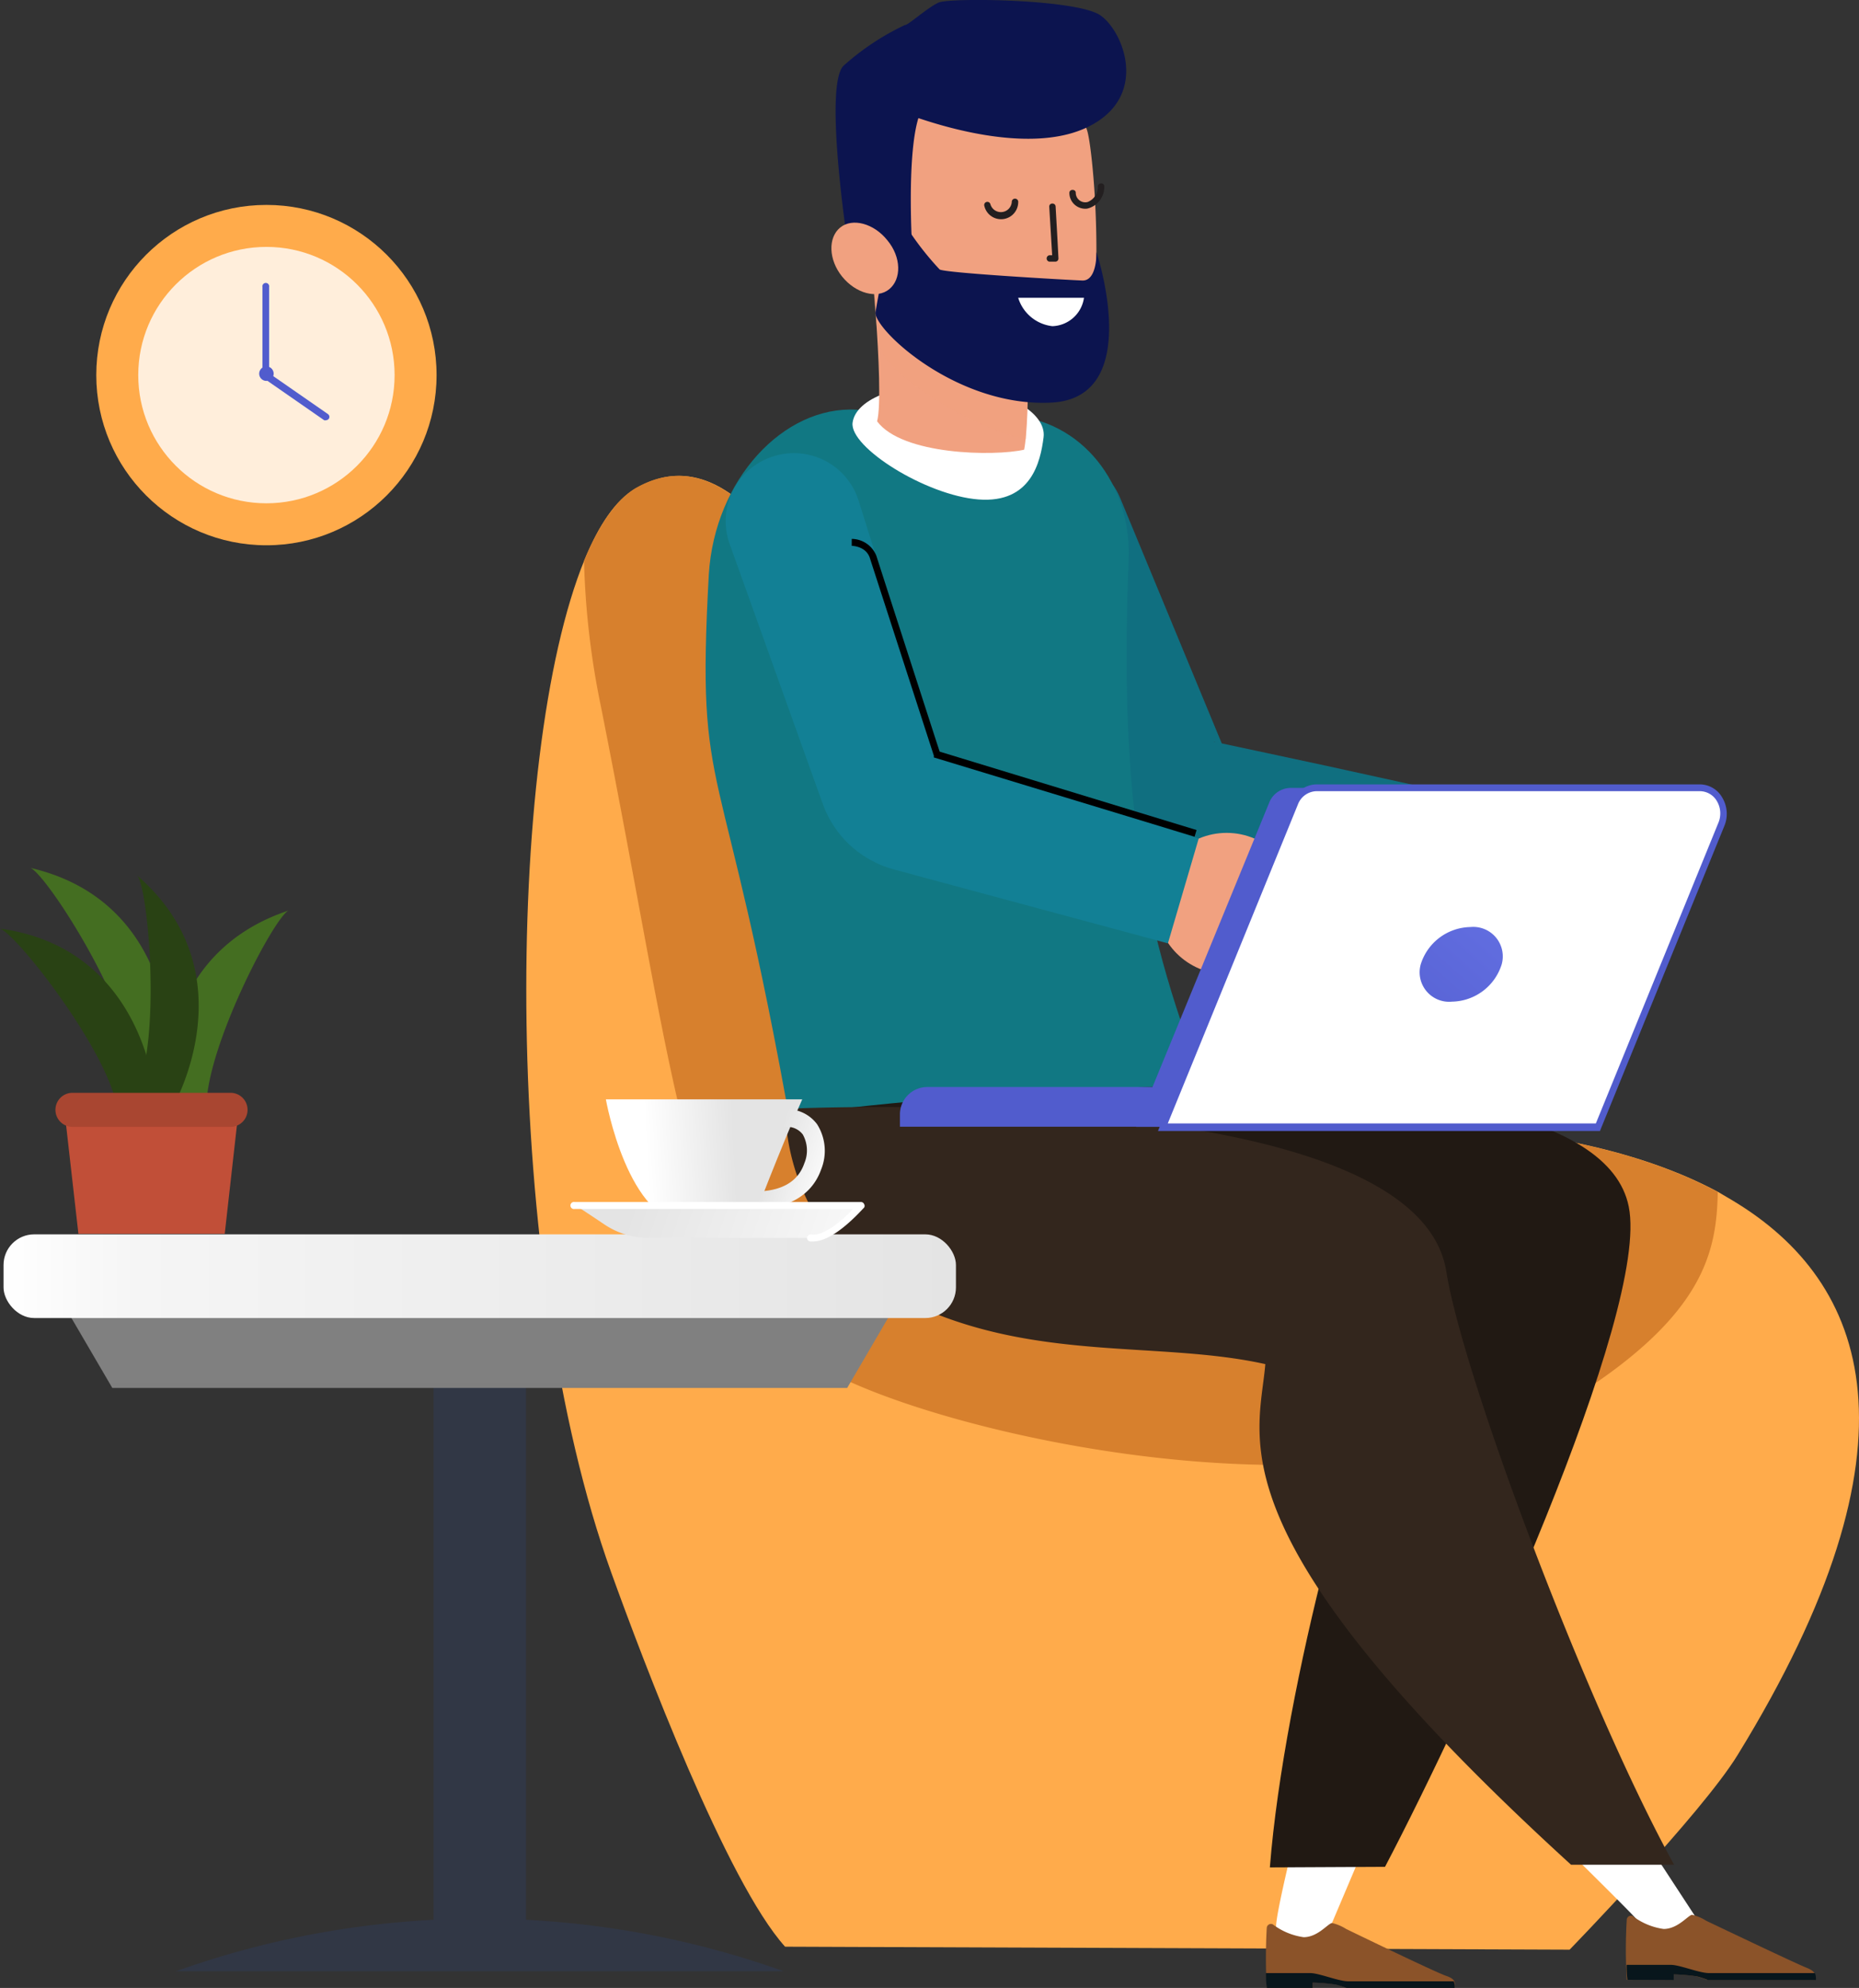 <svg xmlns="http://www.w3.org/2000/svg" xmlns:xlink="http://www.w3.org/1999/xlink" viewBox="0 0 131.11 140.18"><rect x="0" y="0" width="131.11" height="140.18" fill="#333333" stroke="none"/><defs><style>.cls-1{isolation:isolate;}.cls-2{fill:#c14f38;}.cls-3{fill:#446e21;}.cls-4{fill:#294214;}.cls-5{fill:#a94631;}.cls-6{fill:#ffab4b;}.cls-7{fill:#d7802d;}.cls-16,.cls-8{fill:#f1a180;}.cls-9{fill:#106f80;}.cls-10{fill:#117883;}.cls-11,.cls-29{fill:#fff;}.cls-12{fill:#8b5329;}.cls-13{fill:#08161c;}.cls-14{fill:#211913;}.cls-15{fill:#33261d;}.cls-16{opacity:0.35;mix-blend-mode:multiply;}.cls-17{fill:#0c144f;}.cls-18{fill:#128095;}.cls-19{fill:url(#linear-gradient);}.cls-20{fill:url(#linear-gradient-2);}.cls-21{fill:#515ccd;}.cls-22{fill:url(#linear-gradient-3);}.cls-23{fill:#313745;}.cls-24{fill:url(#linear-gradient-4);}.cls-25{fill:url(#linear-gradient-5);}.cls-26{fill:url(#linear-gradient-6);}.cls-27{fill:url(#linear-gradient-7);}.cls-28{fill:url(#linear-gradient-8);}.cls-29{opacity:0.8;}.cls-30{fill:#231f20;}</style><linearGradient id="linear-gradient" x1="10284.44" y1="84.73" x2="10295.62" y2="73.55" gradientTransform="matrix(-1, 0, 0, 1, 10401.06, 0)" gradientUnits="userSpaceOnUse"><stop offset="0" stop-color="#7380f4"/><stop offset="1" stop-color="#515ccd"/></linearGradient><linearGradient id="linear-gradient-2" x1="10328.19" y1="95.42" x2="10328.19" y2="86.99" gradientTransform="matrix(1, 0, 0, -1, -10255.32, 156.09)" xlink:href="#linear-gradient"/><linearGradient id="linear-gradient-3" x1="10285.3" y1="53.5" x2="10305.41" y2="76.39" xlink:href="#linear-gradient"/><linearGradient id="linear-gradient-4" x1="33.84" y1="97.04" x2="33.84" y2="156.1" gradientUnits="userSpaceOnUse"><stop offset="0" stop-color="gray"/><stop offset="1" stop-color="#424242"/></linearGradient><linearGradient id="linear-gradient-5" x1="0.25" y1="89.99" x2="67.42" y2="89.99" gradientUnits="userSpaceOnUse"><stop offset="0" stop-color="#fff"/><stop offset="0.14" stop-color="#f5f5f5"/><stop offset="1" stop-color="#e4e4e4"/></linearGradient><linearGradient id="linear-gradient-6" x1="45.61" y1="82.04" x2="51.87" y2="81.7" gradientUnits="userSpaceOnUse"><stop offset="0" stop-color="#fff"/><stop offset="1" stop-color="#e4e4e4"/></linearGradient><linearGradient id="linear-gradient-7" x1="58.94" y1="83.17" x2="54.43" y2="81.69" xlink:href="#linear-gradient-6"/><linearGradient id="linear-gradient-8" x1="64.65" y1="90.04" x2="44.98" y2="83.57" xlink:href="#linear-gradient-6"/></defs><g class="cls-1"><g id="Layer_2" data-name="Layer 2"><g id="Layer_1-2" data-name="Layer 1"><polygon class="cls-2" points="15.85 87 5.53 87 4.5 77.92 16.87 77.92 15.85 87"/><path class="cls-3" d="M11.76,78.33s-1.43-10.78,8.58-14.12c-1.08.6-5.72,9.53-5.78,13.76A3.14,3.14,0,0,1,11.76,78.33Z"/><path class="cls-3" d="M12,74.46s.43-10.87-9.85-13.26c1.13.49,6.58,9,7,13.16A3.13,3.13,0,0,0,12,74.46Z"/><path class="cls-4" d="M11,77.77S10.45,66.91,0,65.48c1.16.39,7.38,8.31,8.23,12.45A3.1,3.1,0,0,0,11,77.77Z"/><path class="cls-4" d="M12.18,78.07s5.47-9.4-2.49-16.32c.77,1,1.62,11,.05,14.92A3.09,3.09,0,0,0,12.18,78.07Z"/><path class="cls-5" d="M16.26,79.46H5.11a1.2,1.2,0,1,1,0-2.4H16.26a1.2,1.2,0,0,1,0,2.4Z"/><path class="cls-6" d="M43.1,110.86c2.27,6.3,8.16,21.86,12.27,26.41l55.33.21s9.3-9.57,11.85-13.73c13.49-21.93,9.23-33.36-.36-39.1l-1-.59c-11.35-6.1-29.05-5-34.67-4l-.21,0c-18.59,3.75-26.4-54.39-41.51-45.6-1.36.79-2.55,2.53-3.57,5C35.58,53.23,35.34,89.3,43.1,110.86Z"/><path class="cls-7" d="M41.19,39.55a57.35,57.35,0,0,0,1.18,10.21c5.53,27.82,5.76,37.71,14.25,45.71,4.74,4.46,38.05,13.31,54.29,3.12,9.34-5.87,10.15-10.37,10.24-14.53-11.35-6.1-29.05-5-34.67-4l-.21,0c-18.59,3.75-26.4-54.39-41.51-45.6C43.4,35.33,42.21,37.07,41.19,39.55Z"/><path class="cls-8" d="M104.78,65a5,5,0,1,1,6.89-1.42A5,5,0,0,1,104.78,65Z"/><path class="cls-9" d="M72.57,32.59A4.78,4.78,0,0,0,70.22,39l8,17,.39.83a7.07,7.07,0,0,0,1,1.49,7.38,7.38,0,0,0,2.9,2.06,6,6,0,0,0,.85.27l.43.1.22,0,.73.12,1.46.25,5.84,1,11.67,2,1.45-7.57L93.54,54l-5.78-1.24-1.45-.31-.72-.15-.09,0h0l.15,0a1.42,1.42,0,0,1,.53.34,1.57,1.57,0,0,1,.19.26c.06.12,0-.09-.07-.18l-.15-.34L79,35.11a4.78,4.78,0,0,0-6.38-2.52Z"/><path class="cls-10" d="M55.89,80.08c22.15-4.16,20.86,3.42,30.45,0-5.26-12.77-7.5-21.52-6.74-40.63.21-5.31-3.29-9.87-8.44-10.16L60.4,28.89c-5.13-.29-10,4.92-10.41,11.62C49.08,57.11,50.9,51.84,55.89,80.08Z"/><path class="cls-11" d="M60.13,29.81c-.22,1.73,5.18,5.13,8.89,5.41s4.36-2.65,4.58-4.38S71,27.47,67.26,27.19,60.35,28.08,60.13,29.81Z"/><path class="cls-11" d="M96.2,130.27,93.77,136a1.92,1.92,0,0,1-1.75.82,2.26,2.26,0,0,1-2-.85c-.18-.27.9-4.76.9-4.76Z"/><path class="cls-12" d="M102.59,140.18H95a7.55,7.55,0,0,0-.8-.25,14.23,14.23,0,0,0-1.62-.14l0,.39H89.34a37.76,37.76,0,0,1,0-4.23.3.3,0,0,1,.42-.26,4.66,4.66,0,0,0,2.18.91c1,0,1.7-.95,2-1a3.22,3.22,0,0,1,1,.42s6.28,3.05,7.06,3.31S102.58,139.92,102.59,140.18Z"/><path class="cls-13" d="M89.34,140.18a8.88,8.88,0,0,1-.06-1.05c1,0,2.49,0,3.12,0s2,.58,2.68.58h7.45a.91.91,0,0,1,.06.48H95a7.55,7.55,0,0,0-.8-.25,14.23,14.23,0,0,0-1.62-.14l0,.39Z"/><path class="cls-11" d="M116,129.69l3.72,5.69a3.82,3.82,0,0,1-2.28.83,2.22,2.22,0,0,1-2-.85c-.18-.27-4.73-4.75-4.73-4.75Z"/><path class="cls-12" d="M128,139.61h-7.62a5.23,5.23,0,0,0-.79-.26,14.23,14.23,0,0,0-1.62-.14l0,.4h-3.24a35.62,35.62,0,0,1,0-4.24.3.3,0,0,1,.42-.26,4.66,4.66,0,0,0,2.18.91c1,0,1.7-.94,2-1a3.15,3.15,0,0,1,1,.42s6.28,3,7.07,3.31S128,139.34,128,139.61Z"/><path class="cls-13" d="M114.78,139.61a7.39,7.39,0,0,1-.06-1.06c1,0,2.49,0,3.12,0s2,.58,2.68.58H128a1,1,0,0,1,.07.49h-7.62a5.23,5.23,0,0,0-.79-.26,14.23,14.23,0,0,0-1.62-.14l0,.4Z"/><path class="cls-14" d="M89.56,131.68c1-12.81,6.6-33.2,8.74-35.2-9.63-1.66-14.5-4.13-26.91-4.13s-13.52-14-13.52-14,54.25-6.93,57,6.73c1.51,7.42-11.34,35.42-17.19,46.56Z"/><path class="cls-15" d="M55.38,78.19S99.8,76,102,89.64c1.18,7.43,9.93,30.72,16.07,41.85h-7.27c-25.56-23.31-22-30-21.56-35.3-7.47-1.66-16.18-.13-24.88-4.26A15.48,15.48,0,0,1,55.38,78.19Z"/><path class="cls-8" d="M61.23,15.93s1.19,11.62.63,13.78c1.77,2.38,8.25,2.48,10.37,2,.44-2.24.3-10.56-.06-10.94s-5.9-3.71-5.9-3.71Z"/><path class="cls-16" d="M62.45,25.26c-.71-1-.72-3.83-.91-5.69l4.73,1.05s5.84,2.94,6.2,3.31-.07,4-.11,7.05C68.84,30.25,63.87,27.17,62.45,25.26Z"/><path class="cls-8" d="M61.47,13.2s-.17,7.12,1.58,9.06,8.39,6.28,11.89,5,2.27-16.38,1.73-18.07S73.32,4.92,70,4.67s-5.6-1-6.47,1A60,60,0,0,0,61.47,13.2Z"/><path class="cls-17" d="M63.33,15a20.79,20.79,0,0,0,2.94,4c.37.25,9,.74,10.06.78s1-2,1-2,3.44,10.28-3.19,10.61-12.4-5.07-12.4-6.34A63.63,63.63,0,0,1,63.33,15Z"/><path class="cls-17" d="M63.34,19.14l1-1.52s-.42-6.5.43-9.29c.79.24,7.72,2.73,12,.6s2.49-6.68.85-7.84S67-.18,66.2.18,64,1.82,63.83,1.76a17.94,17.94,0,0,0-4.32,2.86c-1.46,1.34.31,12.82.31,12.82Z"/><path class="cls-8" d="M62.58,16.94c1,1.2,1,2.74.14,3.45s-2.37.3-3.33-.89-1-2.74-.14-3.45S61.63,15.75,62.58,16.94Z"/><path class="cls-11" d="M71.81,21a2.86,2.86,0,0,0,2.41,2,2.33,2.33,0,0,0,2.23-2Z"/><circle class="cls-8" cx="86.51" cy="63.71" r="4.98"/><path class="cls-18" d="M54.45,32.21a4.78,4.78,0,0,0-3,6.12L57.78,56l.31.85a7.37,7.37,0,0,0,.85,1.59,7.25,7.25,0,0,0,2.69,2.32,6,6,0,0,0,.82.36l.42.14.22.06.71.19,1.43.39,5.71,1.54,11.43,3.08,2.17-7.39L73.26,55.55l-5.64-1.8-1.41-.44-.71-.23-.08,0,0,0,.07,0,.15,0a1.33,1.33,0,0,1,.49.39,1.56,1.56,0,0,1,.16.28c.05.13,0-.09,0-.19l-.11-.35L60.56,35.32a4.78,4.78,0,0,0-6.11-3.11Z"/><path d="M84.25,59l.14-.47L66.27,53c-.44-1.35-4.36-13.47-4.46-13.8A1.89,1.89,0,0,0,60.07,38v.49s1,0,1.28.86c.11.35,4.33,13.38,4.51,13.93l0,.13Z"/><path class="cls-19" d="M80.13,79.46h30.68l8.71-21.35a1.8,1.8,0,0,0-1.5-2.55H91a1.64,1.64,0,0,0-1.5,1.07Z"/><path class="cls-20" d="M63.46,76.64h18.8a0,0,0,0,1,0,0v.87a1.93,1.93,0,0,1-1.93,1.93H63.46a0,0,0,0,1,0,0v-2.8A0,0,0,0,1,63.46,76.64Z" transform="translate(145.73 156.09) rotate(180)"/><path class="cls-11" d="M82,79.46h30.68l8.72-21.35a1.8,1.8,0,0,0-1.51-2.55H92.84a1.66,1.66,0,0,0-1.51,1.07Z"/><path class="cls-21" d="M91.13,56.53a1.87,1.87,0,0,1,1.71-1.22H119.9a1.83,1.83,0,0,1,1.57.94,2.22,2.22,0,0,1,.14,2l-8.77,21.5H81.67ZM121.2,58a1.7,1.7,0,0,0-.1-1.49,1.4,1.4,0,0,0-1.2-.72H92.84a1.44,1.44,0,0,0-1.3.93L82.36,79.22h30.19Z"/><path class="cls-22" d="M100.2,68a3.74,3.74,0,0,1,3.5-2.63A2.08,2.08,0,0,1,105.91,68a3.74,3.74,0,0,1-3.5,2.63A2.08,2.08,0,0,1,100.2,68Z"/><rect class="cls-23" x="30.58" y="94.22" width="6.52" height="44.73"/><path class="cls-23" d="M55.29,139H12.39l.22-.07a63.72,63.72,0,0,1,21.23-3.64h0a63.72,63.72,0,0,1,21.23,3.64Z"/><polygon class="cls-24" points="59.75 97.87 7.92 97.87 3.11 89.64 64.56 89.64 59.75 97.87"/><rect class="cls-25" x="0.25" y="87.04" width="67.17" height="5.9" rx="2.16"/><path class="cls-26" d="M42.73,77.52s1.55,8.79,5.91,8.79H53s2.18-5.68,3.58-8.79Z"/><path class="cls-27" d="M53.19,85.26a.62.62,0,0,1-.62-.62.62.62,0,0,1,.62-.62c1.9,0,3.09-.67,3.54-2A2.31,2.31,0,0,0,56.62,80a1.38,1.38,0,0,0-1.18-.54.62.62,0,0,1,0-1.24,2.62,2.62,0,0,1,2.19,1.06,3.5,3.5,0,0,1,.28,3.19C57.28,84.25,55.61,85.26,53.19,85.26Z"/><path class="cls-28" d="M40.53,85c.11,0,1.18.73,2.11,1.35a5.56,5.56,0,0,0,3.09.94H57.17a2.56,2.56,0,0,0,1.7-.65L60.72,85Z"/><path class="cls-11" d="M57.35,87.54l-.22,0a.25.25,0,0,1-.21-.28.26.26,0,0,1,.29-.21c.88.14,2.21-1,2.95-1.8H40.53a.25.25,0,1,1,0-.49H60.72a.24.24,0,0,1,.22.14.24.24,0,0,1,0,.26C60.82,85.25,58.88,87.54,57.35,87.54Z"/><circle class="cls-6" cx="18.79" cy="26.45" r="12"/><circle class="cls-29" cx="18.79" cy="26.45" r="9.04"/><path class="cls-21" d="M23,29.63a.23.23,0,0,1-.14,0l-4.25-2.95a.26.26,0,0,1-.1-.19V20.24a.24.24,0,1,1,.47,0v6.08l4.15,2.88a.24.24,0,0,1,.06.33A.26.26,0,0,1,23,29.63Z"/><path class="cls-21" d="M19.29,26.45a.51.51,0,0,1-1,0,.51.51,0,1,1,1,0Z"/><path class="cls-30" d="M77.88,13.15a1.56,1.56,0,0,1-1.2,1.56,1.12,1.12,0,0,1-1.26-1.11c0-.28.46-.28.45,0a.67.67,0,0,0,.85.64,1.14,1.14,0,0,0,.71-1.09c0-.29.47-.29.45,0Z"/><path class="cls-30" d="M71.81,14.19a1.21,1.21,0,0,1-2.39.32.22.22,0,0,1,.43-.11.77.77,0,0,0,1.51-.21.23.23,0,0,1,.45,0Z"/><path class="cls-30" d="M74.45,14.57c.07,1.22.14,2.44.2,3.66a.22.22,0,0,1-.22.22H74A.23.23,0,0,1,74,18h.44l-.22.23L74,14.57c0-.29.44-.29.45,0Z"/></g></g></g></svg>